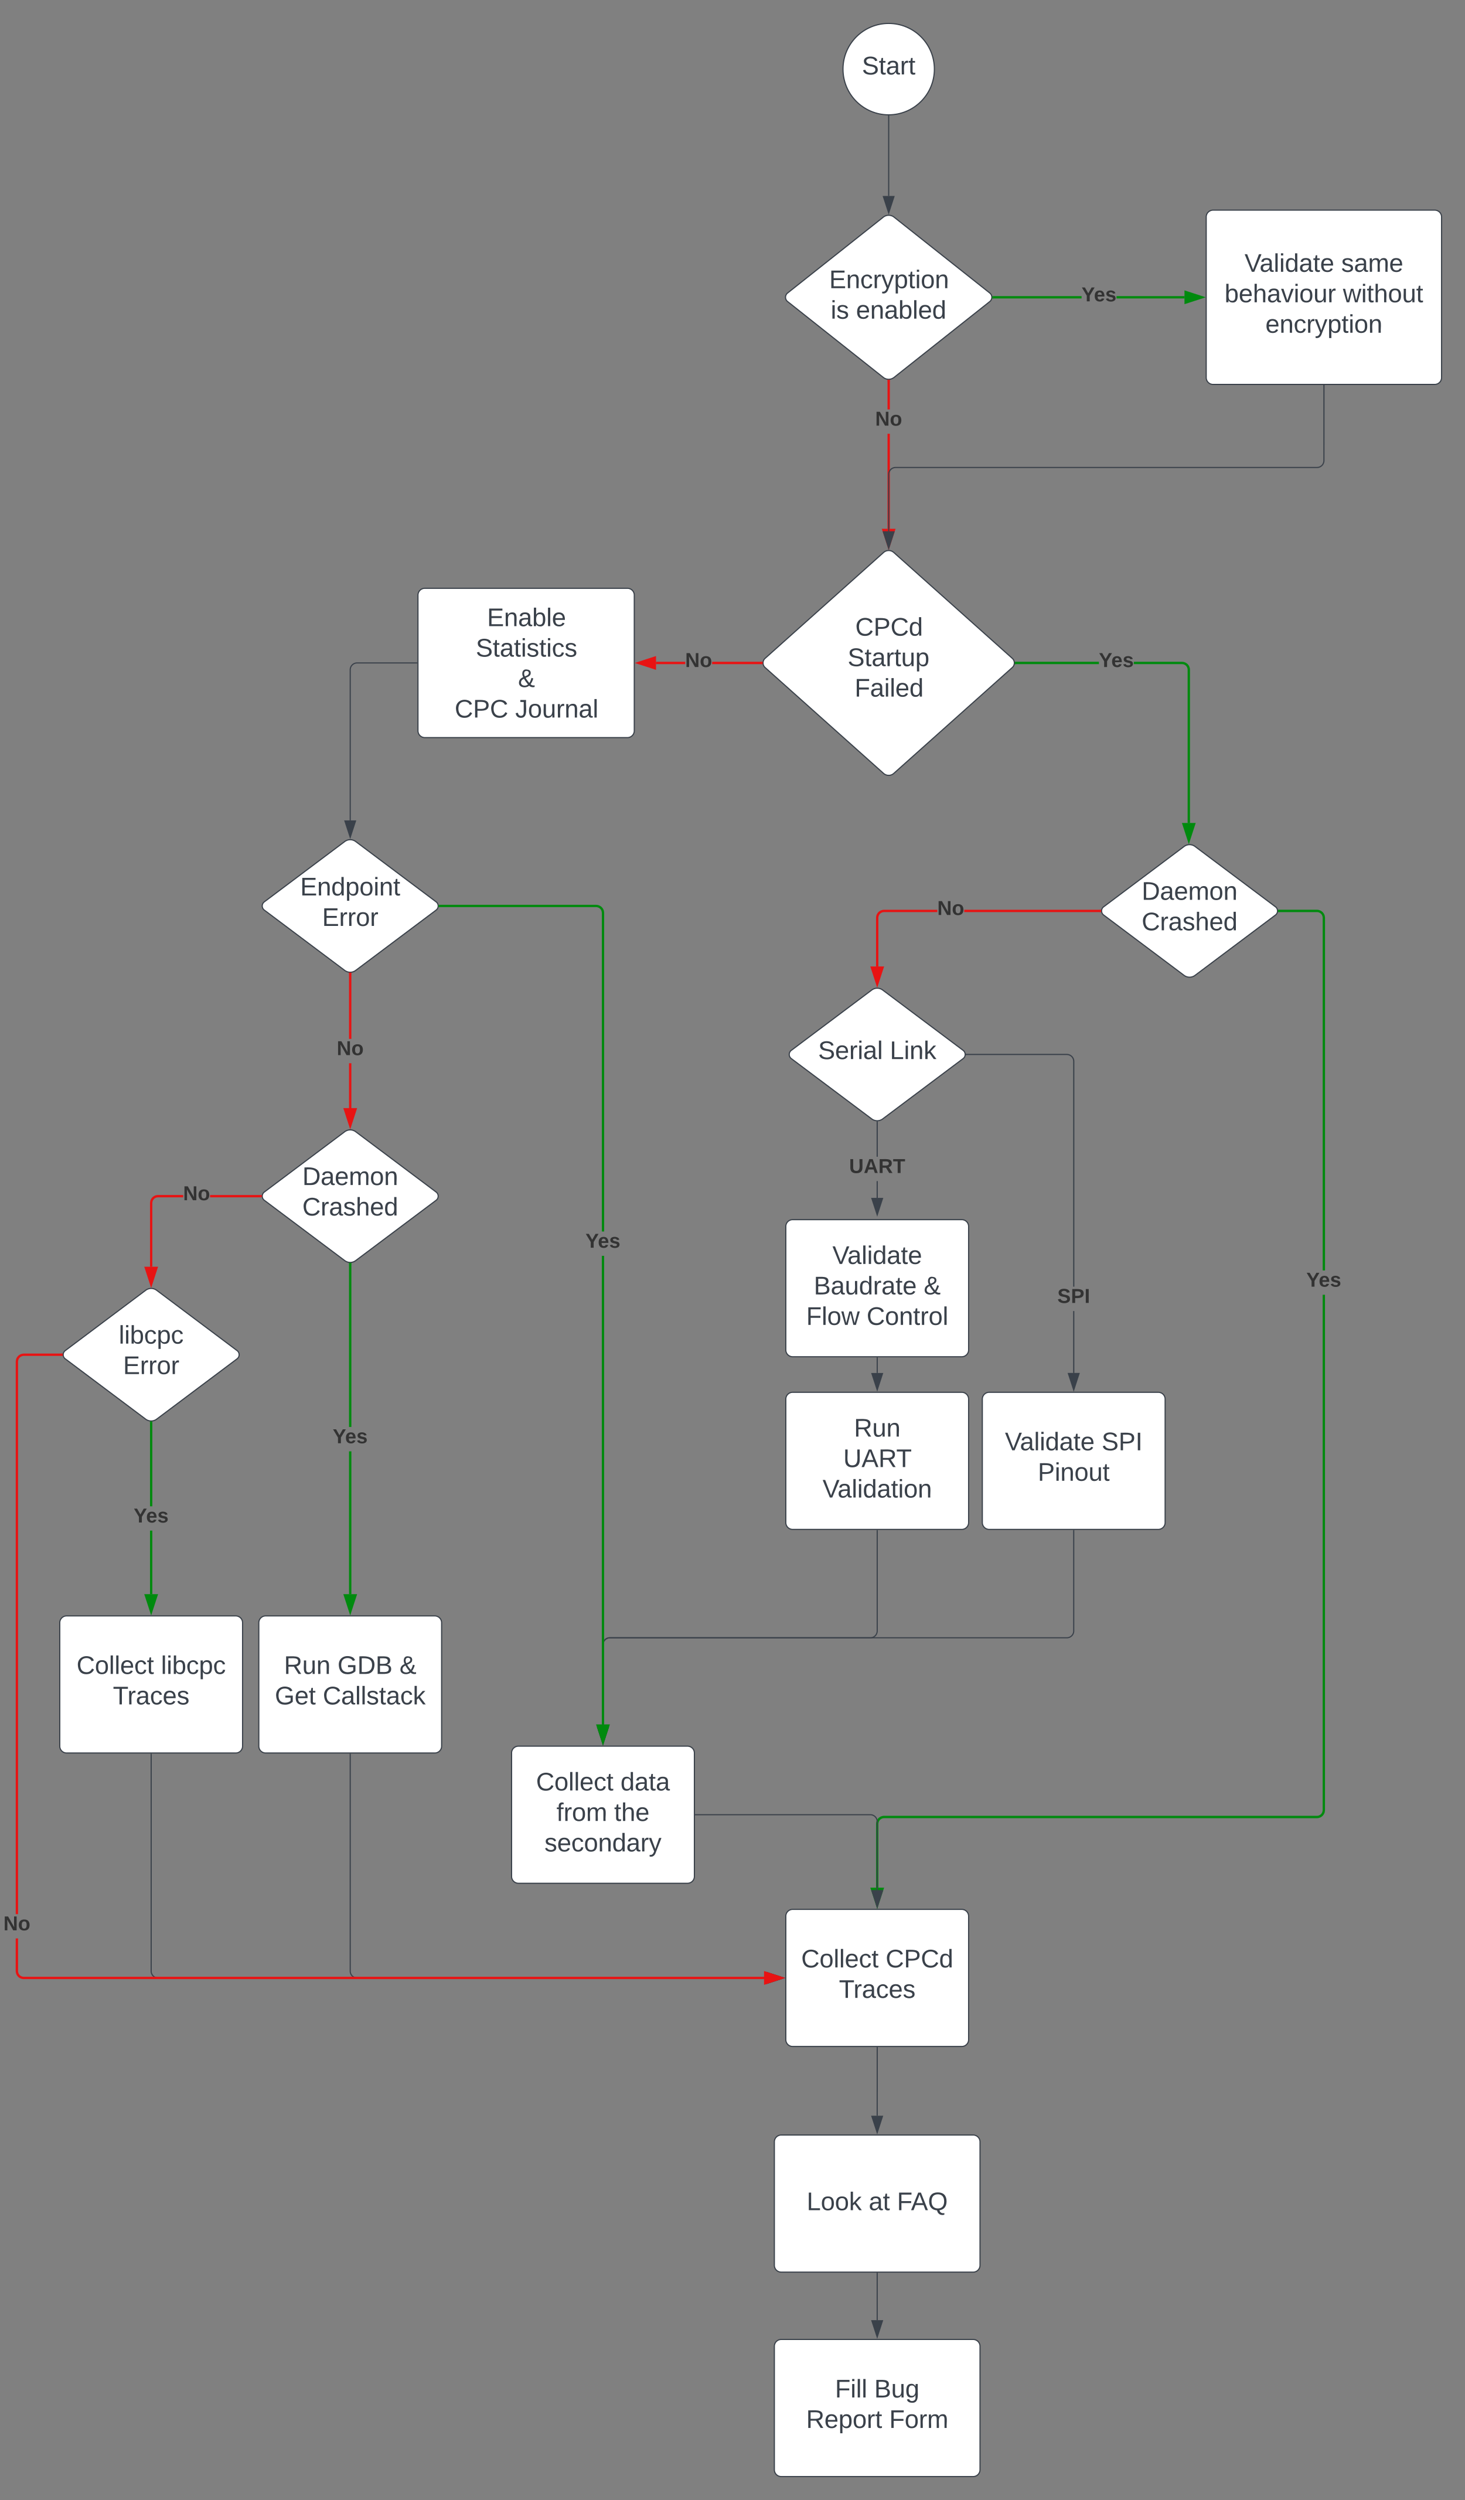 <svg xmlns="http://www.w3.org/2000/svg" xmlns:xlink="http://www.w3.org/1999/xlink" xmlns:lucid="lucid" width="1282.22" height="2187.97"><rect width="100%" height="100%" fill="#808080" stroke="none"/><g transform="translate(225.148 312.073)" lucid:page-tab-id="0_0"><path d="M592.66-251.57c0 22.1-17.9 40-40 40s-40-17.9-40-40 17.9-40 40-40 40 17.9 40 40z" stroke="#3a414a" fill="#fff"/><use xlink:href="#a" transform="matrix(1,0,0,1,517.658,-286.573) translate(11.574 39.653)"/><path d="M548.18 171.46a6.7 6.7 0 0 1 8.95 0l103.72 92.67a5.36 5.36 0 0 1 0 8L557.13 364.8a6.7 6.7 0 0 1-8.95 0l-103.7-92.67a5.36 5.36 0 0 1 0-8z" stroke="#3a414a" fill="#fff"/><use xlink:href="#b" transform="matrix(1,0,0,1,444.992,172.466) translate(78.437 71.778)"/><use xlink:href="#c" transform="matrix(1,0,0,1,444.992,172.466) translate(71.733 98.444)"/><use xlink:href="#d" transform="matrix(1,0,0,1,444.992,172.466) translate(77.851 125.111)"/><path d="M537.82 554.4a8 8 0 0 1 9.6 0l70.4 52.8a4.5 4.5 0 0 1 0 7.2l-70.4 52.8a8 8 0 0 1-9.6 0l-70.4-52.8a4.5 4.5 0 0 1 0-7.2z" stroke="#3a414a" fill="#fff"/><use xlink:href="#e" transform="matrix(1,0,0,1,467.617,555.786) translate(23.277 59.028)"/><use xlink:href="#f" transform="matrix(1,0,0,1,467.617,555.786) translate(86.054 59.028)"/><path d="M543.12 736.3h-1v-14.65h1zm0-36h-1v-30.5h1z" stroke="#3a414a" stroke-width=".05" fill="#3a414a"/><path d="M542.62 669.3l.5-.04v.54h-1v-.54z" fill="#3a414a"/><path d="M542.62 669.26l.52-.03v.6h-1.05v-.6zm-.48.5h.95v-.48l-.48.03-.48-.02z" stroke="#3a414a" stroke-width=".05" fill="#3a414a"/><path d="M542.62 751.05l-4.64-14.26h9.27z" fill="#3a414a"/><path d="M542.62 752.67l-5.33-16.38h10.64zm-3.95-15.38l3.95 12.14 3.94-12.15z" stroke="#3a414a" stroke-width=".05" fill="#3a414a"/><use xlink:href="#g" transform="matrix(1,0,0,1,518.024,700.313) translate(0 14.222)"/><path d="M462.62 912.45a6 6 0 0 1 6-6h148a6 6 0 0 1 6 6v108a6 6 0 0 1-6 6h-148a6 6 0 0 1-6-6z" stroke="#3a414a" fill="#fff"/><use xlink:href="#h" transform="matrix(1,0,0,1,474.617,918.445) translate(47.66 26.778)"/><use xlink:href="#i" transform="matrix(1,0,0,1,474.617,918.445) translate(38.278 53.444)"/><use xlink:href="#j" transform="matrix(1,0,0,1,474.617,918.445) translate(20.16 80.111)"/><path d="M715.12 889.56h-1v-54.2h1zm-5.5-279.2l1 .24.95.4.87.53.77.66.68.76.53.87.4.95.24 1 .08 1V814h-1V616.8l-.07-.87-.2-.84-.33-.8-.45-.75-.57-.65-.65-.56-.74-.45-.78-.34-.84-.2-.88-.07h-87.98v-1h88.02z" stroke="#3a414a" stroke-width=".05" fill="#3a414a"/><path d="M620.63 611.3h-.56l.05-.5-.05-.5h.56z" fill="#3a414a"/><path d="M620.66 611.3h-.62l.05-.5-.06-.54h.62zm-.56-1l.04.5-.04.46h.5v-.95z" stroke="#3a414a" stroke-width=".05" fill="#3a414a"/><path d="M714.62 904.33l-4.64-14.27h9.27z" fill="#3a414a"/><path d="M714.62 905.95l-5.33-16.4h10.64zm-3.95-15.4l3.95 12.16 3.94-12.14z" stroke="#3a414a" stroke-width=".05" fill="#3a414a"/><use xlink:href="#k" transform="matrix(1,0,0,1,700.296,814.014) translate(0 14.222)"/><path d="M634.62 912.45a6 6 0 0 1 6-6h148a6 6 0 0 1 6 6v108a6 6 0 0 1-6 6h-148a6 6 0 0 1-6-6z" stroke="#3a414a" fill="#fff"/><use xlink:href="#l" transform="matrix(1,0,0,1,646.617,918.445) translate(7.784 38.778)"/><use xlink:href="#m" transform="matrix(1,0,0,1,646.617,918.445) translate(92.414 38.778)"/><use xlink:href="#n" transform="matrix(1,0,0,1,646.617,918.445) translate(36.549 65.444)"/><path d="M811.2 428.76a8 8 0 0 1 9.6 0l70.4 52.8a4.5 4.5 0 0 1 0 7.2l-70.4 52.8a8 8 0 0 1-9.6 0l-70.4-52.8a4.5 4.5 0 0 1 0-7.2z" stroke="#3a414a" fill="#fff"/><use xlink:href="#o" transform="matrix(1,0,0,1,740.996,430.161) translate(33.091 45.278)"/><use xlink:href="#p" transform="matrix(1,0,0,1,740.996,430.161) translate(33.091 71.944)"/><path d="M595.2 486.16h-46.54l-.82.07-.77.18-.72.3-.67.42-.6.5-.5.6-.42.67-.3.72-.18.76-.06.82v42.58h-2v-42.66l.08-1.05.26-1.07.42-1.02.57-.94.7-.83.85-.7.94-.58 1-.42 1.08-.25 1.06-.1h46.6zm142.3 0H618.8v-2h118.7z" stroke="#e81313" stroke-width=".05" fill="#e81313"/><path d="M738.58 484.24l-.1.92.1.92-1.1.08v-2h1.12z" fill="#e81313"/><path d="M738.6 484.24l-.08.92.1.95-1.18.1v-2.06h1.2zm-1.1-.05v1.94l1.05-.08-.08-.9.08-.93.02-.04z" stroke="#e81313" stroke-width=".05" fill="#e81313"/><path d="M542.62 549.05l-4.64-14.27h9.27z" fill="#e81313"/><path d="M542.62 552.3l-6-18.52h12zm-3.26-16.52l3.26 10.03 3.26-10.02z" stroke="#e81313" stroke-width=".05" fill="#e81313"/><use xlink:href="#q" transform="matrix(1,0,0,1,595.191,474.495) translate(0 14.222)"/><path d="M810.45 267.22l1.07.25 1 .42.95.57.83.7.72.85.57.93.4 1.02.27 1.07.08 1.05v134.1h-2V274.17l-.06-.82-.2-.76-.3-.74-.4-.66-.5-.6-.6-.5-.68-.42-.72-.3-.77-.18-.82-.07h-42.05v-2h42.14zm-146.3 1.9v-2h72.48v2z" stroke="#008a0e" stroke-width=".05" fill="#008a0e"/><path d="M664.17 269.13h-1.12l.1-1-.1-.98 1.12-.02z" fill="#008a0e"/><path d="M664.2 269.16h-1.17l.1-1.03-.1-1 1.16-.02zm-1.1-2l.07.97-.1.98h1.07v-1.94z" stroke="#008a0e" stroke-width=".05" fill="#008a0e"/><path d="M815.35 423.47l-4.63-14.27H820z" fill="#008a0e"/><path d="M815.35 426.7l-6-18.5h12zm-3.26-16.5l3.25 10.03 3.26-10.03z" stroke="#008a0e" stroke-width=".05" fill="#008a0e"/><use xlink:href="#r" transform="matrix(1,0,0,1,736.633,257.466) translate(0 14.222)"/><path d="M462.62 1365a6 6 0 0 1 6-6h148a6 6 0 0 1 6 6v108a6 6 0 0 1-6 6h-148a6 6 0 0 1-6-6z" stroke="#3a414a" fill="#fff"/><use xlink:href="#s" transform="matrix(1,0,0,1,474.617,1371.012) translate(1.488 38.778)"/><use xlink:href="#t" transform="matrix(1,0,0,1,474.617,1371.012) translate(75.377 38.778)"/><use xlink:href="#u" transform="matrix(1,0,0,1,474.617,1371.012) translate(34.512 65.444)"/><path d="M222.6 1222.15a6 6 0 0 1 6-6h148a6 6 0 0 1 6 6v108a6 6 0 0 1-6 6h-148a6 6 0 0 1-6-6z" stroke="#3a414a" fill="#fff"/><use xlink:href="#s" transform="matrix(1,0,0,1,234.589,1228.155) translate(9.451 26.778)"/><use xlink:href="#v" transform="matrix(1,0,0,1,234.589,1228.155) translate(83.34 26.778)"/><use xlink:href="#w" transform="matrix(1,0,0,1,234.589,1228.155) translate(27.321 53.444)"/><use xlink:href="#x" transform="matrix(1,0,0,1,234.589,1228.155) translate(77.815 53.444)"/><use xlink:href="#y" transform="matrix(1,0,0,1,234.589,1228.155) translate(16.796 80.111)"/><path d="M542.62 1027.44v87.86a6 6 0 0 1-6 6H308.6a6 6 0 0 0-6 6v71.97" stroke="#3a414a" fill="none"/><path d="M543.12 1027.46h-1v-.52h1z" stroke="#3a414a" stroke-width=".05" fill="#3a414a"/><path d="M302.6 1214.04l-4.65-14.27h9.27z" stroke="#3a414a" fill="#3a414a"/><path d="M714.62 1027.44v87.86a6 6 0 0 1-6 6H308.6a6 6 0 0 0-6 6v71.97" stroke="#3a414a" fill="none"/><path d="M715.12 1027.46h-1v-.52h1z" stroke="#3a414a" stroke-width=".05" fill="#3a414a"/><path d="M302.6 1214.04l-4.65-14.27h9.27z" stroke="#3a414a" fill="#3a414a"/><path d="M462.62 761.35a6 6 0 0 1 6-6h148a6 6 0 0 1 6 6v108a6 6 0 0 1-6 6h-148a6 6 0 0 1-6-6z" stroke="#3a414a" fill="#fff"/><use xlink:href="#z" transform="matrix(1,0,0,1,474.617,767.352) translate(28.772 26.778)"/><use xlink:href="#A" transform="matrix(1,0,0,1,474.617,767.352) translate(12.475 53.444)"/><use xlink:href="#B" transform="matrix(1,0,0,1,474.617,767.352) translate(108.71 53.444)"/><use xlink:href="#C" transform="matrix(1,0,0,1,474.617,767.352) translate(5.84 80.111)"/><use xlink:href="#D" transform="matrix(1,0,0,1,474.617,767.352) translate(58.741 80.111)"/><path d="M542.62 876.35v13.2" stroke="#3a414a" fill="none"/><path d="M543.12 876.37h-1v-.52h1z" stroke="#3a414a" stroke-width=".05" fill="#3a414a"/><path d="M542.62 904.33l-4.64-14.27h9.27z" stroke="#3a414a" fill="#3a414a"/><path d="M76.57 424.43a8 8 0 0 1 9.6 0l70.4 52.8a4.5 4.5 0 0 1 0 7.2l-70.4 52.8a8 8 0 0 1-9.6 0l-70.4-52.8a4.5 4.5 0 0 1 0-7.2z" stroke="#3a414a" fill="#fff"/><use xlink:href="#E" transform="matrix(1,0,0,1,6.37,425.827) translate(31.209 45.788)"/><use xlink:href="#F" transform="matrix(1,0,0,1,6.37,425.827) translate(50.406 72.454)"/><path d="M934.5 1272.2l-.1 1.05-.24 1.07-.42 1-.58.95-.7.84-.85.72-.92.58-1.02.4-1.07.27-1.06.1-378.88-.02-.82.07-.77.18-.72.3-.67.4-.6.52-.5.6-.42.67-.3.7-.18.77-.06.82v55.8h-2v-55.88l.08-1.06.26-1.07.42-1.02.57-.94.7-.84.85-.7.94-.6 1-.4 1.08-.26 1.06-.1h378.88l.82-.05.76-.2.73-.3.66-.4.6-.5.5-.6.42-.68.3-.72.18-.76.07-.82v-451h2zm-5.9-787.96l1.06.26 1.02.42.93.58.85.7.7.85.6.93.4 1.02.26 1.07.1 1.05V799.8h-2V491.2l-.07-.82-.18-.76-.3-.73-.4-.68-.52-.6-.6-.5-.66-.4-.73-.3-.76-.2-.82-.06H894.5v-2h33.04z" stroke="#008a0e" stroke-width=".05" fill="#008a0e"/><path d="M894.52 486.16h-1.13l.1-1-.1-.92 1.12-.08z" fill="#008a0e"/><path d="M894.55 486.2h-1.2l.12-1.04-.1-.94 1.18-.1zm-1.1-1.94l.07.9-.1.98h1.08v-1.95z" stroke="#008a0e" stroke-width=".05" fill="#008a0e"/><path d="M542.62 1355.28l-4.64-14.27h9.27z" fill="#008a0e"/><path d="M542.62 1358.5l-6-18.5h12zm-3.26-16.5l3.26 10.04 3.26-10.03z" stroke="#008a0e" stroke-width=".05" fill="#008a0e"/><use xlink:href="#r" transform="matrix(1,0,0,1,918.189,799.795) translate(0 14.222)"/><path d="M303.6 1197.15h-2v-410.1h2zm-5.92-717.24l1.07.27 1.02.42.94.56.84.7.7.85.6.95.4 1 .27 1.08.1 1.06V765.7h-2V486.87l-.08-.82-.18-.77-.3-.72-.4-.67-.52-.6-.6-.52-.66-.4-.73-.3-.76-.2-.82-.05H159.87v-2h136.76z" stroke="#008a0e" stroke-width=".05" fill="#008a0e"/><path d="M159.9 481.83h-1.14l.1-1-.07-.93 1.1-.07z" fill="#008a0e"/><path d="M159.92 481.85h-1.18l.1-1.02-.08-.95 1.16-.08zm-1.1-1.92l.08.9-.1.97h1.07v-1.95z" stroke="#008a0e" stroke-width=".05" fill="#008a0e"/><path d="M302.6 1212.42l-4.65-14.27h9.27z" fill="#008a0e"/><path d="M302.6 1215.65l-6.02-18.5h12.02zm-3.27-16.5l3.26 10.03 3.25-10.03z" stroke="#008a0e" stroke-width=".05" fill="#008a0e"/><use xlink:href="#r" transform="matrix(1,0,0,1,287.28,765.716) translate(0 14.222)"/><path d="M383.6 1276.15H536.6a6 6 0 0 1 6 6v59.98" stroke="#3a414a" fill="none"/><path d="M383.6 1276.65h-.5v-1h.5z" stroke="#3a414a" stroke-width=".05" fill="#3a414a"/><path d="M542.62 1356.9l-4.64-14.27h9.27z" stroke="#3a414a" fill="#3a414a"/><path d="M76.57 678.4a8 8 0 0 1 9.6 0l70.4 52.8a4.5 4.5 0 0 1 0 7.2l-70.4 52.8a8 8 0 0 1-9.6 0l-70.4-52.8a4.5 4.5 0 0 1 0-7.2z" stroke="#3a414a" fill="#fff"/><use xlink:href="#o" transform="matrix(1,0,0,1,6.37,679.786) translate(33.091 45.278)"/><use xlink:href="#p" transform="matrix(1,0,0,1,6.37,679.786) translate(33.091 71.944)"/><path d="M82.37 657.78h-2v-39.3h2zm0-60.64h-2v-56.8h2z" stroke="#e81313" stroke-width=".05" fill="#e81313"/><path d="M81.37 539.33l1-.07v1.1h-2v-1.1z" fill="#e81313"/><path d="M81.37 539.3l1.02-.06v1.14h-2.06v-1.14zm-.98 1.03h1.94v-1.04l-.97.05-.98-.06z" stroke="#e81313" stroke-width=".05" fill="#e81313"/><path d="M81.37 673.05l-4.64-14.27h9.28z" fill="#e81313"/><path d="M81.37 676.28l-6-18.5h12zm-3.26-16.5l3.27 10.03 3.26-10.02z" stroke="#e81313" stroke-width=".05" fill="#e81313"/><use xlink:href="#q" transform="matrix(1,0,0,1,69.568,597.14) translate(0 14.222)"/><path d="M1.37 1108.15a6 6 0 0 1 6-6h148a6 6 0 0 1 6 6v108a6 6 0 0 1-6 6h-148a6 6 0 0 1-6-6z" stroke="#3a414a" fill="#fff"/><use xlink:href="#G" transform="matrix(1,0,0,1,13.37,1114.155) translate(10.037 38.778)"/><use xlink:href="#H" transform="matrix(1,0,0,1,13.37,1114.155) translate(56.889 38.778)"/><use xlink:href="#B" transform="matrix(1,0,0,1,13.37,1114.155) translate(111.148 38.778)"/><use xlink:href="#I" transform="matrix(1,0,0,1,13.37,1114.155) translate(2.043 65.444)"/><use xlink:href="#J" transform="matrix(1,0,0,1,13.37,1114.155) translate(44.019 65.444)"/><path d="M82.37 1083.15h-2v-125h2zm0-146.35h-2V794.3h2z" stroke="#008a0e" stroke-width=".05" fill="#008a0e"/><path d="M81.37 793.3l1-.08v1.1h-2v-1.1z" fill="#008a0e"/><path d="M81.37 793.26l1.02-.06v1.14h-2.06v-1.14zm-.98 1.03h1.94v-1.05l-.97.06-.98-.05z" stroke="#008a0e" stroke-width=".05" fill="#008a0e"/><path d="M81.37 1098.42l-4.64-14.27h9.28z" fill="#008a0e"/><path d="M81.37 1101.65l-6-18.5h12zm-3.26-16.5l3.27 10.03 3.26-10.03z" stroke="#008a0e" stroke-width=".05" fill="#008a0e"/><use xlink:href="#r" transform="matrix(1,0,0,1,66.062,936.804) translate(0 14.222)"/><path d="M81.37 1223.15V1413a6 6 0 0 0 6 6h358.36" stroke="#3a414a" fill="none"/><path d="M81.87 1223.17h-1v-.52h1z" stroke="#3a414a" stroke-width=".05" fill="#3a414a"/><path d="M460.5 1419l-14.27 4.65v-9.27z" stroke="#3a414a" fill="#3a414a"/><path d="M542.62 1480v37.73h-.02v21.86" stroke="#3a414a" fill="none"/><path d="M543.12 1480.03h-1v-.52h1z" stroke="#3a414a" stroke-width=".05" fill="#3a414a"/><path d="M542.6 1554.36l-4.65-14.27h9.27z" stroke="#3a414a" fill="#3a414a"/><path d="M452.6 1562.48a6 6 0 0 1 6-6h168a6 6 0 0 1 6 6v108a6 6 0 0 1-6 6h-168a6 6 0 0 1-6-6z" stroke="#3a414a" fill="#fff"/><use xlink:href="#K" transform="matrix(1,0,0,1,464.589,1568.477) translate(16.302 53.778)"/><use xlink:href="#L" transform="matrix(1,0,0,1,464.589,1568.477) translate(70.623 53.778)"/><use xlink:href="#M" transform="matrix(1,0,0,1,464.589,1568.477) translate(95.315 53.778)"/><path d="M547.96-122.04a7.57 7.57 0 0 1 9.4 0l83.78 66.42a4.76 4.76 0 0 1 0 7.46l-83.78 66.4a7.57 7.57 0 0 1-9.4.02l-83.78-66.42a4.76 4.76 0 0 1 0-7.46z" stroke="#3a414a" fill="#fff"/><use xlink:href="#N" transform="matrix(1,0,0,1,464.479,-120.764) translate(36.098 60.903)"/><use xlink:href="#O" transform="matrix(1,0,0,1,464.479,-120.764) translate(37.449 87.569)"/><use xlink:href="#P" transform="matrix(1,0,0,1,464.479,-120.764) translate(59.61 87.569)"/><path d="M553.66 150.75h-2V67.57h2zm0-104.5h-2V21.38h2z" stroke="#e81313" stroke-width=".05" fill="#e81313"/><path d="M552.66 20.4l1-.07v1.1h-2v-1.1z" fill="#e81313"/><path d="M552.66 20.37l1.02-.07v1.14h-2.05V20.3zm-.98 1.02h1.95v-1.05l-.97.07-.98-.07z" stroke="#e81313" stroke-width=".05" fill="#e81313"/><path d="M552.66 166.02l-4.64-14.27h9.27z" fill="#e81313"/><path d="M552.66 169.25l-6-18.5h12zm-3.26-16.5l3.26 10.03 3.26-10.03z" stroke="#e81313" stroke-width=".05" fill="#e81313"/><use xlink:href="#q" transform="matrix(1,0,0,1,540.856,46.236) translate(0 14.222)"/><path d="M552.66-210.57v70" stroke="#3a414a" fill="none"/><path d="M552.65-211.07l.5-.02v.54h-1v-.54z" stroke="#3a414a" stroke-width=".05" fill="#3a414a"/><path d="M552.66-125.8l-4.64-14.26h9.27z" stroke="#3a414a" fill="#3a414a"/><path d="M721.45-50.9h-77v-2h77zm90.12 0h-59.5v-2h59.5z" stroke="#008a0e" stroke-width=".05" fill="#008a0e"/><path d="M644.47-50.9h-1.13l.1-1-.1-.93 1.13-.06z" fill="#008a0e"/><path d="M644.5-50.87h-1.2l.12-1.02-.1-.96 1.17-.06zm-1.12-1.94l.1.9-.1.98h1.06v-1.94z" stroke="#008a0e" stroke-width=".05" fill="#008a0e"/><path d="M826.84-51.9l-14.27 4.64v-9.27z" fill="#008a0e"/><path d="M830.07-51.9l-18.5 6.02V-57.9zm-16.5 3.27l10.03-3.26-10.03-3.25z" stroke="#008a0e" stroke-width=".05" fill="#008a0e"/><use xlink:href="#r" transform="matrix(1,0,0,1,721.447,-62.557) translate(0 14.222)"/><path d="M830.57-122.16a6 6 0 0 1 6-6h194a6 6 0 0 1 6 6V18.38a6 6 0 0 1-6 6h-194a6 6 0 0 1-6-6z" stroke="#3a414a" fill="#fff"/><use xlink:href="#l" transform="matrix(1,0,0,1,842.571,-116.161) translate(21.556 41.965)"/><use xlink:href="#Q" transform="matrix(1,0,0,1,842.571,-116.161) translate(106.185 41.965)"/><use xlink:href="#R" transform="matrix(1,0,0,1,842.571,-116.161) translate(4.086 68.632)"/><use xlink:href="#S" transform="matrix(1,0,0,1,842.571,-116.161) translate(107.667 68.632)"/><use xlink:href="#T" transform="matrix(1,0,0,1,842.571,-116.161) translate(39.827 95.299)"/><path d="M934.07 91.1l-.08.98-.25 1-.4.94-.52.87-.66.76-.78.67-.88.53-.94.4-1 .23-1 .07H558.7l-.88.07-.84.2-.8.33-.73.45-.66.56-.56.65-.44.74-.33.8-.2.84-.07.9v49.77h-1v-49.82l.08-1 .24-1 .38-.94.54-.85.66-.78.78-.66.87-.53.95-.4 1-.22 1-.08h368.9l.88-.07.84-.2.8-.33.73-.45.66-.56.56-.66.45-.74.33-.8.2-.83.07-.88V25.38h1z" stroke="#3a414a" stroke-width=".05" fill="#3a414a"/><path d="M934.07 25.4h-1v-.52h1z" fill="#3a414a"/><path d="M934.1 25.42h-1.05v-.57h1.05zm-1-.52v.47h.95v-.47z" stroke="#3a414a" stroke-width=".05" fill="#3a414a"/><path d="M552.66 167.64l-4.64-14.27h9.27z" fill="#3a414a"/><path d="M552.66 169.25l-5.32-16.38h10.64zm-3.95-15.38l3.96 12.15 3.95-12.15z" stroke="#3a414a" stroke-width=".05" fill="#3a414a"/><path d="M-97.64 817.17a8 8 0 0 1 9.6 0l70.4 52.8a4.5 4.5 0 0 1 0 7.2l-70.4 52.8a8 8 0 0 1-9.6 0l-70.4-52.8a4.5 4.5 0 0 1 0-7.2z" stroke="#3a414a" fill="#fff"/><use xlink:href="#U" transform="matrix(1,0,0,1,-167.843,818.575) translate(46.672 45.278)"/><use xlink:href="#F" transform="matrix(1,0,0,1,-167.843,818.575) translate(50.406 71.944)"/><path d="M-64.87 735.8H-86.8l-.83.05-.76.18-.7.3-.68.4-.6.52-.5.6-.42.67-.3.72-.18.76-.06.83v55.74h-2v-55.82l.08-1.06.26-1.08.42-1 .57-.95.7-.84.84-.7.94-.58 1-.42 1.08-.26 1.06-.08h22zm67.74 0h-44.14v-2H2.87z" stroke="#e81313" stroke-width=".05" fill="#e81313"/><path d="M3.95 733.86l-.08.93.08.9-1.1.1v-2h1.13z" fill="#e81313"/><path d="M3.98 733.87l-.1.92.1.93-1.16.08v-2.04h1.2zm-1.1-.06v1.96l1.05-.08-.1-.9.1-.92v-.05z" stroke="#e81313" stroke-width=".05" fill="#e81313"/><path d="M-92.84 811.84l-4.64-14.27h9.27z" fill="#e81313"/><path d="M-92.84 815.07l-6.02-18.5h12.03zm-3.26-16.5l3.26 10.03 3.26-10.03z" stroke="#e81313" stroke-width=".05" fill="#e81313"/><use xlink:href="#q" transform="matrix(1,0,0,1,-64.874,724.119) translate(0 14.222)"/><path d="M-91.84 1083.15h-2v-55.62h2zm0-76.95h-2v-73.12h2z" stroke="#008a0e" stroke-width=".05" fill="#008a0e"/><path d="M-92.84 932.08l1-.07v1.1h-2V932z" fill="#008a0e"/><path d="M-92.84 932.05l1.02-.06v1.13h-2.05V932zm-.98 1.03h1.95v-1.04l-.97.06-.98-.06z" stroke="#008a0e" stroke-width=".05" fill="#008a0e"/><path d="M-92.84 1098.42l-4.64-14.27h9.27z" fill="#008a0e"/><path d="M-92.84 1101.65l-6.02-18.5h12.03zm-3.26-16.5l3.26 10.03 3.26-10.03z" stroke="#008a0e" stroke-width=".05" fill="#008a0e"/><g><use xlink:href="#r" transform="matrix(1,0,0,1,-108.152,1006.199) translate(0 14.222)"/></g><path d="M-172.84 1108.15a6 6 0 0 1 6-6h148a6 6 0 0 1 6 6v108a6 6 0 0 1-6 6h-148a6 6 0 0 1-6-6z" stroke="#3a414a" fill="#fff"/><g><use xlink:href="#s" transform="matrix(1,0,0,1,-160.843,1114.155) translate(2.722 38.778)"/><use xlink:href="#V" transform="matrix(1,0,0,1,-160.843,1114.155) translate(76.611 38.778)"/><use xlink:href="#u" transform="matrix(1,0,0,1,-160.843,1114.155) translate(34.512 65.444)"/></g><path d="M-92.84 1223.15V1413a6 6 0 0 0 6 6h532.57" stroke="#3a414a" fill="none"/><path d="M-92.34 1223.17h-1v-.52h1z" stroke="#3a414a" stroke-width=".05" fill="#3a414a"/><path d="M460.5 1419l-14.27 4.65v-9.27z" stroke="#3a414a" fill="#3a414a"/><path d="M-209.34 1412.97l.06.82.18.76.3.72.4.67.52.6.6.5.67.4.7.3.77.2.82.06H443.6v2h-648l-1.06-.07-1.07-.26-1.02-.42-.94-.57-.84-.72-.7-.83-.6-.94-.4-1.02-.26-1.07-.1-1.05.02-28.6h2zm38-538.4h-32.97l-.83.07-.76.18-.7.3-.68.4-.6.52-.5.6-.42.67-.3.73-.18.76-.06.82v483.5h-2V879.54l.08-1.06.25-1.07.4-1 .6-.94.7-.84.84-.7.94-.58 1-.43 1.08-.24 1.06-.08h33.03z" stroke="#e81313" stroke-width=".05" fill="#e81313"/><path d="M-170.26 872.65l-.1.93.1.92-1.1.08v-2h1.12z" fill="#e81313"/><path d="M-170.24 872.66l-.08.92.1.94-1.18.08v-2.05h1.2zm-1.1-.06v1.95l1.05-.07-.07-.9.1-.93v-.05z" stroke="#e81313" stroke-width=".05" fill="#e81313"/><path d="M458.88 1419l-14.26 4.65v-9.27z" fill="#e81313"/><path d="M462.12 1419l-18.5 6.02V1413zm-16.5 3.27l10.02-3.26-10.02-3.25z" stroke="#e81313" stroke-width=".05" fill="#e81313"/><g><use xlink:href="#q" transform="matrix(1,0,0,1,-222.148,1363.12) translate(0 14.222)"/></g><path d="M452.6 1741.4a6 6 0 0 1 6-6h168a6 6 0 0 1 6 6v108a6 6 0 0 1-6 6h-168a6 6 0 0 1-6-6z" stroke="#3a414a" fill="#fff"/><g><use xlink:href="#W" transform="matrix(1,0,0,1,464.589,1747.4) translate(41.086 38.778)"/><use xlink:href="#X" transform="matrix(1,0,0,1,464.589,1747.4) translate(75.407 38.778)"/><use xlink:href="#Y" transform="matrix(1,0,0,1,464.589,1747.4) translate(15.809 65.444)"/><use xlink:href="#Z" transform="matrix(1,0,0,1,464.589,1747.4) translate(88.525 65.444)"/></g><path d="M542.6 1677.48v41.04" stroke="#3a414a" fill="none"/><path d="M543.1 1677.5h-1v-.52h1z" stroke="#3a414a" stroke-width=".05" fill="#3a414a"/><path d="M542.6 1733.28l-4.65-14.26h9.27z" stroke="#3a414a" fill="#3a414a"/><path d="M140.67 208.8a6 6 0 0 1 6-6H324a6 6 0 0 1 6 6v118.67a6 6 0 0 1-6 6H146.67a6 6 0 0 1-6-6z" stroke="#3a414a" fill="#fff"/><g><use xlink:href="#aa" transform="matrix(1,0,0,1,152.667,214.799) translate(48.463 21.122)"/><use xlink:href="#ab" transform="matrix(1,0,0,1,152.667,214.799) translate(38.617 47.788)"/><use xlink:href="#ac" transform="matrix(1,0,0,1,152.667,214.799) translate(75.593 74.455)"/><use xlink:href="#ad" transform="matrix(1,0,0,1,152.667,214.799) translate(20.16 101.122)"/><use xlink:href="#ae" transform="matrix(1,0,0,1,152.667,214.799) translate(73.123 101.122)"/></g><path d="M374.54 269.13H349v-2h25.54zm66.63 0h-43.03v-2h43.04z" stroke="#e81313" stroke-width=".05" fill="#e81313"/><path d="M442.26 267.15l-.08.98.08 1h-1.1v-2h1.1z" fill="#e81313"/><path d="M442.28 267.15l-.08.98.1 1-1.18.03v-2.05h1.18zm-1.1 0v1.96h1.05l-.08-.97.08-.97z" stroke="#e81313" stroke-width=".05" fill="#e81313"/><path d="M348 272.77l-14.26-4.64L348 263.5z" fill="#e81313"/><path d="M349 274.14l-18.5-6 18.5-6.02zm-12.03-6l10.03 3.25v-6.53z" stroke="#e81313" stroke-width=".05" fill="#e81313"/><g><use xlink:href="#q" transform="matrix(1,0,0,1,374.535,257.466) translate(0 14.222)"/></g><path d="M139.67 268.13h-52.3a6 6 0 0 0-6 6v131.8" stroke="#3a414a" fill="none"/><path d="M140.17 268.63h-.52v-1h.52z" stroke="#3a414a" stroke-width=".05" fill="#3a414a"/><path d="M81.37 420.7l-4.64-14.26h9.28z" stroke="#3a414a" fill="#3a414a"/><defs><path fill="#3a414a" d="M185-189c-5-48-123-54-124 2 14 75 158 14 163 119 3 78-121 87-175 55-17-10-28-26-33-46l33-7c5 56 141 63 141-1 0-78-155-14-162-118-5-82 145-84 179-34 5 7 8 16 11 25" id="af"/><path fill="#3a414a" d="M59-47c-2 24 18 29 38 22v24C64 9 27 4 27-40v-127H5v-23h24l9-43h21v43h35v23H59v120" id="ag"/><path fill="#3a414a" d="M141-36C126-15 110 5 73 4 37 3 15-17 15-53c-1-64 63-63 125-63 3-35-9-54-41-54-24 1-41 7-42 31l-33-3c5-37 33-52 76-52 45 0 72 20 72 64v82c-1 20 7 32 28 27v20c-31 9-61-2-59-35zM48-53c0 20 12 33 32 33 41-3 63-29 60-74-43 2-92-5-92 41" id="ah"/><path fill="#3a414a" d="M114-163C36-179 61-72 57 0H25l-1-190h30c1 12-1 29 2 39 6-27 23-49 58-41v29" id="ai"/><g id="a"><use transform="matrix(0.062,0,0,0.062,0,0)" xlink:href="#af"/><use transform="matrix(0.062,0,0,0.062,14.815,0)" xlink:href="#ag"/><use transform="matrix(0.062,0,0,0.062,20.988,0)" xlink:href="#ah"/><use transform="matrix(0.062,0,0,0.062,33.333,0)" xlink:href="#ai"/><use transform="matrix(0.062,0,0,0.062,40.679,0)" xlink:href="#ag"/></g><path fill="#3a414a" d="M212-179c-10-28-35-45-73-45-59 0-87 40-87 99 0 60 29 101 89 101 43 0 62-24 78-52l27 14C228-24 195 4 139 4 59 4 22-46 18-125c-6-104 99-153 187-111 19 9 31 26 39 46" id="aj"/><path fill="#3a414a" d="M30-248c87 1 191-15 191 75 0 78-77 80-158 76V0H30v-248zm33 125c57 0 124 11 124-50 0-59-68-47-124-48v98" id="ak"/><path fill="#3a414a" d="M85-194c31 0 48 13 60 33l-1-100h32l1 261h-30c-2-10 0-23-3-31C134-8 116 4 85 4 32 4 16-35 15-94c0-66 23-100 70-100zm9 24c-40 0-46 34-46 75 0 40 6 74 45 74 42 0 51-32 51-76 0-42-9-74-50-73" id="al"/><g id="b"><use transform="matrix(0.062,0,0,0.062,0,0)" xlink:href="#aj"/><use transform="matrix(0.062,0,0,0.062,15.988,0)" xlink:href="#ak"/><use transform="matrix(0.062,0,0,0.062,30.802,0)" xlink:href="#aj"/><use transform="matrix(0.062,0,0,0.062,46.79,0)" xlink:href="#al"/></g><path fill="#3a414a" d="M84 4C-5 8 30-112 23-190h32v120c0 31 7 50 39 49 72-2 45-101 50-169h31l1 190h-30c-1-10 1-25-2-33-11 22-28 36-60 37" id="am"/><path fill="#3a414a" d="M115-194c55 1 70 41 70 98S169 2 115 4C84 4 66-9 55-30l1 105H24l-1-265h31l2 30c10-21 28-34 59-34zm-8 174c40 0 45-34 45-75s-6-73-45-74c-42 0-51 32-51 76 0 43 10 73 51 73" id="an"/><g id="c"><use transform="matrix(0.062,0,0,0.062,0,0)" xlink:href="#af"/><use transform="matrix(0.062,0,0,0.062,14.815,0)" xlink:href="#ag"/><use transform="matrix(0.062,0,0,0.062,20.988,0)" xlink:href="#ah"/><use transform="matrix(0.062,0,0,0.062,33.333,0)" xlink:href="#ai"/><use transform="matrix(0.062,0,0,0.062,40.679,0)" xlink:href="#ag"/><use transform="matrix(0.062,0,0,0.062,46.852,0)" xlink:href="#am"/><use transform="matrix(0.062,0,0,0.062,59.198,0)" xlink:href="#an"/></g><path fill="#3a414a" d="M63-220v92h138v28H63V0H30v-248h175v28H63" id="ao"/><path fill="#3a414a" d="M24-231v-30h32v30H24zM24 0v-190h32V0H24" id="ap"/><path fill="#3a414a" d="M24 0v-261h32V0H24" id="aq"/><path fill="#3a414a" d="M100-194c63 0 86 42 84 106H49c0 40 14 67 53 68 26 1 43-12 49-29l28 8c-11 28-37 45-77 45C44 4 14-33 15-96c1-61 26-98 85-98zm52 81c6-60-76-77-97-28-3 7-6 17-6 28h103" id="ar"/><g id="d"><use transform="matrix(0.062,0,0,0.062,0,0)" xlink:href="#ao"/><use transform="matrix(0.062,0,0,0.062,13.519,0)" xlink:href="#ah"/><use transform="matrix(0.062,0,0,0.062,25.864,0)" xlink:href="#ap"/><use transform="matrix(0.062,0,0,0.062,30.741,0)" xlink:href="#aq"/><use transform="matrix(0.062,0,0,0.062,35.617,0)" xlink:href="#ar"/><use transform="matrix(0.062,0,0,0.062,47.963,0)" xlink:href="#al"/></g><g id="e"><use transform="matrix(0.062,0,0,0.062,0,0)" xlink:href="#af"/><use transform="matrix(0.062,0,0,0.062,14.815,0)" xlink:href="#ar"/><use transform="matrix(0.062,0,0,0.062,27.16,0)" xlink:href="#ai"/><use transform="matrix(0.062,0,0,0.062,34.506,0)" xlink:href="#ap"/><use transform="matrix(0.062,0,0,0.062,39.383,0)" xlink:href="#ah"/><use transform="matrix(0.062,0,0,0.062,51.728,0)" xlink:href="#aq"/></g><path fill="#3a414a" d="M30 0v-248h33v221h125V0H30" id="as"/><path fill="#3a414a" d="M117-194c89-4 53 116 60 194h-32v-121c0-31-8-49-39-48C34-167 62-67 57 0H25l-1-190h30c1 10-1 24 2 32 11-22 29-35 61-36" id="at"/><path fill="#3a414a" d="M143 0L79-87 56-68V0H24v-261h32v163l83-92h37l-77 82L181 0h-38" id="au"/><g id="f"><use transform="matrix(0.062,0,0,0.062,0,0)" xlink:href="#as"/><use transform="matrix(0.062,0,0,0.062,12.346,0)" xlink:href="#ap"/><use transform="matrix(0.062,0,0,0.062,17.222,0)" xlink:href="#at"/><use transform="matrix(0.062,0,0,0.062,29.568,0)" xlink:href="#au"/></g><path fill="#333" d="M238-95c0 69-44 99-111 99C63 4 22-25 22-93v-155h51v151c-1 38 19 59 55 60 90 1 49-130 58-211h52v153" id="av"/><path fill="#333" d="M199 0l-22-63H83L61 0H9l90-248h61L250 0h-51zm-33-102l-36-108c-10 38-24 72-36 108h72" id="aw"/><path fill="#333" d="M240-174c0 40-23 61-54 70L253 0h-59l-57-94H76V0H24v-248c93 4 217-23 216 74zM76-134c48-2 112 12 112-38 0-48-66-32-112-35v73" id="ax"/><path fill="#333" d="M136-208V0H84v-208H4v-40h212v40h-80" id="ay"/><g id="g"><use transform="matrix(0.049,0,0,0.049,0,0)" xlink:href="#av"/><use transform="matrix(0.049,0,0,0.049,12.79,0)" xlink:href="#aw"/><use transform="matrix(0.049,0,0,0.049,25.58,0)" xlink:href="#ax"/><use transform="matrix(0.049,0,0,0.049,38.37,0)" xlink:href="#ay"/></g><path fill="#3a414a" d="M233-177c-1 41-23 64-60 70L243 0h-38l-65-103H63V0H30v-248c88 3 205-21 203 71zM63-129c60-2 137 13 137-47 0-61-80-42-137-45v92" id="az"/><g id="h"><use transform="matrix(0.062,0,0,0.062,0,0)" xlink:href="#az"/><use transform="matrix(0.062,0,0,0.062,15.988,0)" xlink:href="#am"/><use transform="matrix(0.062,0,0,0.062,28.333,0)" xlink:href="#at"/></g><path fill="#3a414a" d="M232-93c-1 65-40 97-104 97C67 4 28-28 28-90v-158h33c8 89-33 224 67 224 102 0 64-133 71-224h33v155" id="aA"/><path fill="#3a414a" d="M205 0l-28-72H64L36 0H1l101-248h38L239 0h-34zm-38-99l-47-123c-12 45-31 82-46 123h93" id="aB"/><path fill="#3a414a" d="M127-220V0H93v-220H8v-28h204v28h-85" id="aC"/><g id="i"><use transform="matrix(0.062,0,0,0.062,0,0)" xlink:href="#aA"/><use transform="matrix(0.062,0,0,0.062,15.988,0)" xlink:href="#aB"/><use transform="matrix(0.062,0,0,0.062,30.802,0)" xlink:href="#az"/><use transform="matrix(0.062,0,0,0.062,46.358,0)" xlink:href="#aC"/></g><path fill="#3a414a" d="M137 0h-34L2-248h35l83 218 83-218h36" id="aD"/><path fill="#3a414a" d="M100-194c62-1 85 37 85 99 1 63-27 99-86 99S16-35 15-95c0-66 28-99 85-99zM99-20c44 1 53-31 53-75 0-43-8-75-51-75s-53 32-53 75 10 74 51 75" id="aE"/><g id="j"><use transform="matrix(0.062,0,0,0.062,0,0)" xlink:href="#aD"/><use transform="matrix(0.062,0,0,0.062,13.148,0)" xlink:href="#ah"/><use transform="matrix(0.062,0,0,0.062,25.494,0)" xlink:href="#aq"/><use transform="matrix(0.062,0,0,0.062,30.37,0)" xlink:href="#ap"/><use transform="matrix(0.062,0,0,0.062,35.247,0)" xlink:href="#al"/><use transform="matrix(0.062,0,0,0.062,47.593,0)" xlink:href="#ah"/><use transform="matrix(0.062,0,0,0.062,59.938,0)" xlink:href="#ag"/><use transform="matrix(0.062,0,0,0.062,66.111,0)" xlink:href="#ap"/><use transform="matrix(0.062,0,0,0.062,70.988,0)" xlink:href="#aE"/><use transform="matrix(0.062,0,0,0.062,83.333,0)" xlink:href="#at"/></g><path fill="#333" d="M169-182c-1-43-94-46-97-3 18 66 151 10 154 114 3 95-165 93-204 36-6-8-10-19-12-30l50-8c3 46 112 56 116 5-17-69-150-10-154-114-4-87 153-88 188-35 5 8 8 18 10 28" id="aF"/><path fill="#333" d="M24-248c93 1 206-16 204 79-1 75-69 88-152 82V0H24v-248zm52 121c47 0 100 7 100-41 0-47-54-39-100-39v80" id="aG"/><path fill="#333" d="M24 0v-248h52V0H24" id="aH"/><g id="k"><use transform="matrix(0.049,0,0,0.049,0,0)" xlink:href="#aF"/><use transform="matrix(0.049,0,0,0.049,11.852,0)" xlink:href="#aG"/><use transform="matrix(0.049,0,0,0.049,23.704,0)" xlink:href="#aH"/></g><g id="l"><use transform="matrix(0.062,0,0,0.062,0,0)" xlink:href="#aD"/><use transform="matrix(0.062,0,0,0.062,13.148,0)" xlink:href="#ah"/><use transform="matrix(0.062,0,0,0.062,25.494,0)" xlink:href="#aq"/><use transform="matrix(0.062,0,0,0.062,30.37,0)" xlink:href="#ap"/><use transform="matrix(0.062,0,0,0.062,35.247,0)" xlink:href="#al"/><use transform="matrix(0.062,0,0,0.062,47.593,0)" xlink:href="#ah"/><use transform="matrix(0.062,0,0,0.062,59.938,0)" xlink:href="#ag"/><use transform="matrix(0.062,0,0,0.062,66.111,0)" xlink:href="#ar"/></g><path fill="#3a414a" d="M33 0v-248h34V0H33" id="aI"/><g id="m"><use transform="matrix(0.062,0,0,0.062,0,0)" xlink:href="#af"/><use transform="matrix(0.062,0,0,0.062,14.815,0)" xlink:href="#ak"/><use transform="matrix(0.062,0,0,0.062,29.63,0)" xlink:href="#aI"/></g><g id="n"><use transform="matrix(0.062,0,0,0.062,0,0)" xlink:href="#ak"/><use transform="matrix(0.062,0,0,0.062,14.815,0)" xlink:href="#ap"/><use transform="matrix(0.062,0,0,0.062,19.691,0)" xlink:href="#at"/><use transform="matrix(0.062,0,0,0.062,32.037,0)" xlink:href="#aE"/><use transform="matrix(0.062,0,0,0.062,44.383,0)" xlink:href="#am"/><use transform="matrix(0.062,0,0,0.062,56.728,0)" xlink:href="#ag"/></g><path fill="#3a414a" d="M30-248c118-7 216 8 213 122C240-48 200 0 122 0H30v-248zM63-27c89 8 146-16 146-99s-60-101-146-95v194" id="aJ"/><path fill="#3a414a" d="M210-169c-67 3-38 105-44 169h-31v-121c0-29-5-50-35-48C34-165 62-65 56 0H25l-1-190h30c1 10-1 24 2 32 10-44 99-50 107 0 11-21 27-35 58-36 85-2 47 119 55 194h-31v-121c0-29-5-49-35-48" id="aK"/><g id="o"><use transform="matrix(0.062,0,0,0.062,0,0)" xlink:href="#aJ"/><use transform="matrix(0.062,0,0,0.062,15.988,0)" xlink:href="#ah"/><use transform="matrix(0.062,0,0,0.062,28.333,0)" xlink:href="#ar"/><use transform="matrix(0.062,0,0,0.062,40.679,0)" xlink:href="#aK"/><use transform="matrix(0.062,0,0,0.062,59.136,0)" xlink:href="#aE"/><use transform="matrix(0.062,0,0,0.062,71.481,0)" xlink:href="#at"/></g><path fill="#3a414a" d="M135-143c-3-34-86-38-87 0 15 53 115 12 119 90S17 21 10-45l28-5c4 36 97 45 98 0-10-56-113-15-118-90-4-57 82-63 122-42 12 7 21 19 24 35" id="aL"/><path fill="#3a414a" d="M106-169C34-169 62-67 57 0H25v-261h32l-1 103c12-21 28-36 61-36 89 0 53 116 60 194h-32v-121c2-32-8-49-39-48" id="aM"/><g id="p"><use transform="matrix(0.062,0,0,0.062,0,0)" xlink:href="#aj"/><use transform="matrix(0.062,0,0,0.062,15.988,0)" xlink:href="#ai"/><use transform="matrix(0.062,0,0,0.062,23.333,0)" xlink:href="#ah"/><use transform="matrix(0.062,0,0,0.062,35.679,0)" xlink:href="#aL"/><use transform="matrix(0.062,0,0,0.062,46.79,0)" xlink:href="#aM"/><use transform="matrix(0.062,0,0,0.062,59.136,0)" xlink:href="#ar"/><use transform="matrix(0.062,0,0,0.062,71.481,0)" xlink:href="#al"/></g><path fill="#333" d="M175 0L67-191c6 58 2 128 3 191H24v-248h59L193-55c-6-58-2-129-3-193h46V0h-61" id="aN"/><path fill="#333" d="M110-194c64 0 96 36 96 99 0 64-35 99-97 99-61 0-95-36-95-99 0-62 34-99 96-99zm-1 164c35 0 45-28 45-65 0-40-10-65-43-65-34 0-45 26-45 65 0 36 10 65 43 65" id="aO"/><g id="q"><use transform="matrix(0.049,0,0,0.049,0,0)" xlink:href="#aN"/><use transform="matrix(0.049,0,0,0.049,12.79,0)" xlink:href="#aO"/></g><path fill="#333" d="M146-102V0H94v-102L6-248h54l60 105 60-105h54" id="aP"/><path fill="#333" d="M185-48c-13 30-37 53-82 52C43 2 14-33 14-96s30-98 90-98c62 0 83 45 84 108H66c0 31 8 55 39 56 18 0 30-7 34-22zm-45-69c5-46-57-63-70-21-2 6-4 13-4 21h74" id="aQ"/><path fill="#333" d="M137-138c1-29-70-34-71-4 15 46 118 7 119 86 1 83-164 76-172 9l43-7c4 19 20 25 44 25 33 8 57-30 24-41C81-84 22-81 20-136c-2-80 154-74 161-7" id="aR"/><g id="r"><use transform="matrix(0.049,0,0,0.049,0,0)" xlink:href="#aP"/><use transform="matrix(0.049,0,0,0.049,10.864,0)" xlink:href="#aQ"/><use transform="matrix(0.049,0,0,0.049,20.741,0)" xlink:href="#aR"/></g><path fill="#3a414a" d="M96-169c-40 0-48 33-48 73s9 75 48 75c24 0 41-14 43-38l32 2c-6 37-31 61-74 61-59 0-76-41-82-99-10-93 101-131 147-64 4 7 5 14 7 22l-32 3c-4-21-16-35-41-35" id="aS"/><g id="s"><use transform="matrix(0.062,0,0,0.062,0,0)" xlink:href="#aj"/><use transform="matrix(0.062,0,0,0.062,15.988,0)" xlink:href="#aE"/><use transform="matrix(0.062,0,0,0.062,28.333,0)" xlink:href="#aq"/><use transform="matrix(0.062,0,0,0.062,33.21,0)" xlink:href="#aq"/><use transform="matrix(0.062,0,0,0.062,38.086,0)" xlink:href="#ar"/><use transform="matrix(0.062,0,0,0.062,50.432,0)" xlink:href="#aS"/><use transform="matrix(0.062,0,0,0.062,61.543,0)" xlink:href="#ag"/></g><g id="t"><use transform="matrix(0.062,0,0,0.062,0,0)" xlink:href="#aj"/><use transform="matrix(0.062,0,0,0.062,15.988,0)" xlink:href="#ak"/><use transform="matrix(0.062,0,0,0.062,30.802,0)" xlink:href="#aj"/><use transform="matrix(0.062,0,0,0.062,46.79,0)" xlink:href="#al"/></g><g id="u"><use transform="matrix(0.062,0,0,0.062,0,0)" xlink:href="#aC"/><use transform="matrix(0.062,0,0,0.062,12.716,0)" xlink:href="#ai"/><use transform="matrix(0.062,0,0,0.062,20.062,0)" xlink:href="#ah"/><use transform="matrix(0.062,0,0,0.062,32.407,0)" xlink:href="#aS"/><use transform="matrix(0.062,0,0,0.062,43.519,0)" xlink:href="#ar"/><use transform="matrix(0.062,0,0,0.062,55.864,0)" xlink:href="#aL"/></g><g id="v"><use transform="matrix(0.062,0,0,0.062,0,0)" xlink:href="#al"/><use transform="matrix(0.062,0,0,0.062,12.346,0)" xlink:href="#ah"/><use transform="matrix(0.062,0,0,0.062,24.691,0)" xlink:href="#ag"/><use transform="matrix(0.062,0,0,0.062,30.864,0)" xlink:href="#ah"/></g><path fill="#3a414a" d="M101-234c-31-9-42 10-38 44h38v23H63V0H32v-167H5v-23h27c-7-52 17-82 69-68v24" id="aT"/><g id="w"><use transform="matrix(0.062,0,0,0.062,0,0)" xlink:href="#aT"/><use transform="matrix(0.062,0,0,0.062,6.173,0)" xlink:href="#ai"/><use transform="matrix(0.062,0,0,0.062,13.519,0)" xlink:href="#aE"/><use transform="matrix(0.062,0,0,0.062,25.864,0)" xlink:href="#aK"/></g><g id="x"><use transform="matrix(0.062,0,0,0.062,0,0)" xlink:href="#ag"/><use transform="matrix(0.062,0,0,0.062,6.173,0)" xlink:href="#aM"/><use transform="matrix(0.062,0,0,0.062,18.519,0)" xlink:href="#ar"/></g><path fill="#3a414a" d="M179-190L93 31C79 59 56 82 12 73V49c39 6 53-20 64-50L1-190h34L92-34l54-156h33" id="aU"/><g id="y"><use transform="matrix(0.062,0,0,0.062,0,0)" xlink:href="#aL"/><use transform="matrix(0.062,0,0,0.062,11.111,0)" xlink:href="#ar"/><use transform="matrix(0.062,0,0,0.062,23.457,0)" xlink:href="#aS"/><use transform="matrix(0.062,0,0,0.062,34.568,0)" xlink:href="#aE"/><use transform="matrix(0.062,0,0,0.062,46.914,0)" xlink:href="#at"/><use transform="matrix(0.062,0,0,0.062,59.259,0)" xlink:href="#al"/><use transform="matrix(0.062,0,0,0.062,71.605,0)" xlink:href="#ah"/><use transform="matrix(0.062,0,0,0.062,83.951,0)" xlink:href="#ai"/><use transform="matrix(0.062,0,0,0.062,91.296,0)" xlink:href="#aU"/></g><g id="z"><use transform="matrix(0.062,0,0,0.062,0,0)" xlink:href="#aD"/><use transform="matrix(0.062,0,0,0.062,13.148,0)" xlink:href="#ah"/><use transform="matrix(0.062,0,0,0.062,25.494,0)" xlink:href="#aq"/><use transform="matrix(0.062,0,0,0.062,30.37,0)" xlink:href="#ap"/><use transform="matrix(0.062,0,0,0.062,35.247,0)" xlink:href="#al"/><use transform="matrix(0.062,0,0,0.062,47.593,0)" xlink:href="#ah"/><use transform="matrix(0.062,0,0,0.062,59.938,0)" xlink:href="#ag"/><use transform="matrix(0.062,0,0,0.062,66.111,0)" xlink:href="#ar"/></g><path fill="#3a414a" d="M160-131c35 5 61 23 61 61C221 17 115-2 30 0v-248c76 3 177-17 177 60 0 33-19 50-47 57zm-97-11c50-1 110 9 110-42 0-47-63-36-110-37v79zm0 115c55-2 124 14 124-45 0-56-70-42-124-44v89" id="aV"/><g id="A"><use transform="matrix(0.062,0,0,0.062,0,0)" xlink:href="#aV"/><use transform="matrix(0.062,0,0,0.062,14.815,0)" xlink:href="#ah"/><use transform="matrix(0.062,0,0,0.062,27.16,0)" xlink:href="#am"/><use transform="matrix(0.062,0,0,0.062,39.506,0)" xlink:href="#al"/><use transform="matrix(0.062,0,0,0.062,51.852,0)" xlink:href="#ai"/><use transform="matrix(0.062,0,0,0.062,59.198,0)" xlink:href="#ah"/><use transform="matrix(0.062,0,0,0.062,71.543,0)" xlink:href="#ag"/><use transform="matrix(0.062,0,0,0.062,77.716,0)" xlink:href="#ar"/></g><path fill="#3a414a" d="M234-2c-28 10-62 0-77-18C117 19 8 12 13-65c3-43 29-61 60-76-25-40-17-114 47-108 35 3 59 15 59 50 0 44-40 53-71 69 14 26 32 50 51 72 14-21 24-43 30-72l26 8c-9 33-21 57-38 82 13 13 33 22 57 15v23zM97-151c25-10 52-18 56-48-1-18-13-29-33-29-42 0-39 50-23 77zM42-66c-3 51 71 58 98 28-20-24-41-51-56-80-23 10-40 24-42 52" id="aW"/><use transform="matrix(0.062,0,0,0.062,0,0)" xlink:href="#aW" id="B"/><path fill="#3a414a" d="M206 0h-36l-40-164L89 0H53L-1-190h32L70-26l43-164h34l41 164 42-164h31" id="aX"/><g id="C"><use transform="matrix(0.062,0,0,0.062,0,0)" xlink:href="#ao"/><use transform="matrix(0.062,0,0,0.062,13.519,0)" xlink:href="#aq"/><use transform="matrix(0.062,0,0,0.062,18.395,0)" xlink:href="#aE"/><use transform="matrix(0.062,0,0,0.062,30.741,0)" xlink:href="#aX"/></g><g id="D"><use transform="matrix(0.062,0,0,0.062,0,0)" xlink:href="#aj"/><use transform="matrix(0.062,0,0,0.062,15.988,0)" xlink:href="#aE"/><use transform="matrix(0.062,0,0,0.062,28.333,0)" xlink:href="#at"/><use transform="matrix(0.062,0,0,0.062,40.679,0)" xlink:href="#ag"/><use transform="matrix(0.062,0,0,0.062,46.852,0)" xlink:href="#ai"/><use transform="matrix(0.062,0,0,0.062,54.198,0)" xlink:href="#aE"/><use transform="matrix(0.062,0,0,0.062,66.543,0)" xlink:href="#aq"/></g><path fill="#3a414a" d="M30 0v-248h187v28H63v79h144v27H63v87h162V0H30" id="aY"/><g id="E"><use transform="matrix(0.062,0,0,0.062,0,0)" xlink:href="#aY"/><use transform="matrix(0.062,0,0,0.062,14.815,0)" xlink:href="#at"/><use transform="matrix(0.062,0,0,0.062,27.16,0)" xlink:href="#al"/><use transform="matrix(0.062,0,0,0.062,39.506,0)" xlink:href="#an"/><use transform="matrix(0.062,0,0,0.062,51.852,0)" xlink:href="#aE"/><use transform="matrix(0.062,0,0,0.062,64.198,0)" xlink:href="#ap"/><use transform="matrix(0.062,0,0,0.062,69.074,0)" xlink:href="#at"/><use transform="matrix(0.062,0,0,0.062,81.42,0)" xlink:href="#ag"/></g><g id="F"><use transform="matrix(0.062,0,0,0.062,0,0)" xlink:href="#aY"/><use transform="matrix(0.062,0,0,0.062,14.815,0)" xlink:href="#ai"/><use transform="matrix(0.062,0,0,0.062,22.16,0)" xlink:href="#ai"/><use transform="matrix(0.062,0,0,0.062,29.506,0)" xlink:href="#aE"/><use transform="matrix(0.062,0,0,0.062,41.852,0)" xlink:href="#ai"/></g><g id="G"><use transform="matrix(0.062,0,0,0.062,0,0)" xlink:href="#az"/><use transform="matrix(0.062,0,0,0.062,15.988,0)" xlink:href="#am"/><use transform="matrix(0.062,0,0,0.062,28.333,0)" xlink:href="#at"/></g><path fill="#3a414a" d="M143 4C61 4 22-44 18-125c-5-107 100-154 193-111 17 8 29 25 37 43l-32 9c-13-25-37-40-76-40-61 0-88 39-88 99 0 61 29 100 91 101 35 0 62-11 79-27v-45h-74v-28h105v86C228-13 192 4 143 4" id="aZ"/><g id="H"><use transform="matrix(0.062,0,0,0.062,0,0)" xlink:href="#aZ"/><use transform="matrix(0.062,0,0,0.062,17.284,0)" xlink:href="#aJ"/><use transform="matrix(0.062,0,0,0.062,33.272,0)" xlink:href="#aV"/></g><g id="I"><use transform="matrix(0.062,0,0,0.062,0,0)" xlink:href="#aZ"/><use transform="matrix(0.062,0,0,0.062,17.284,0)" xlink:href="#ar"/><use transform="matrix(0.062,0,0,0.062,29.63,0)" xlink:href="#ag"/></g><g id="J"><use transform="matrix(0.062,0,0,0.062,0,0)" xlink:href="#aj"/><use transform="matrix(0.062,0,0,0.062,15.988,0)" xlink:href="#ah"/><use transform="matrix(0.062,0,0,0.062,28.333,0)" xlink:href="#aq"/><use transform="matrix(0.062,0,0,0.062,33.21,0)" xlink:href="#aq"/><use transform="matrix(0.062,0,0,0.062,38.086,0)" xlink:href="#aL"/><use transform="matrix(0.062,0,0,0.062,49.198,0)" xlink:href="#ag"/><use transform="matrix(0.062,0,0,0.062,55.37,0)" xlink:href="#ah"/><use transform="matrix(0.062,0,0,0.062,67.716,0)" xlink:href="#aS"/><use transform="matrix(0.062,0,0,0.062,78.827,0)" xlink:href="#au"/></g><g id="K"><use transform="matrix(0.062,0,0,0.062,0,0)" xlink:href="#as"/><use transform="matrix(0.062,0,0,0.062,12.346,0)" xlink:href="#aE"/><use transform="matrix(0.062,0,0,0.062,24.691,0)" xlink:href="#aE"/><use transform="matrix(0.062,0,0,0.062,37.037,0)" xlink:href="#au"/></g><g id="L"><use transform="matrix(0.062,0,0,0.062,0,0)" xlink:href="#ah"/><use transform="matrix(0.062,0,0,0.062,12.346,0)" xlink:href="#ag"/></g><path fill="#3a414a" d="M140-251c81 0 123 46 123 126C263-53 228-8 163 1c7 30 30 48 69 40v23c-55 16-95-15-103-61C56-3 17-48 17-125c0-80 42-126 123-126zm0 227c63 0 89-41 89-101s-29-99-89-99c-61 0-89 39-89 99S79-25 140-24" id="ba"/><g id="M"><use transform="matrix(0.062,0,0,0.062,0,0)" xlink:href="#ao"/><use transform="matrix(0.062,0,0,0.062,12.284,0)" xlink:href="#aB"/><use transform="matrix(0.062,0,0,0.062,27.099,0)" xlink:href="#ba"/></g><g id="N"><use transform="matrix(0.062,0,0,0.062,0,0)" xlink:href="#aY"/><use transform="matrix(0.062,0,0,0.062,14.815,0)" xlink:href="#at"/><use transform="matrix(0.062,0,0,0.062,27.16,0)" xlink:href="#aS"/><use transform="matrix(0.062,0,0,0.062,38.272,0)" xlink:href="#ai"/><use transform="matrix(0.062,0,0,0.062,45.617,0)" xlink:href="#aU"/><use transform="matrix(0.062,0,0,0.062,56.728,0)" xlink:href="#an"/><use transform="matrix(0.062,0,0,0.062,69.074,0)" xlink:href="#ag"/><use transform="matrix(0.062,0,0,0.062,75.247,0)" xlink:href="#ap"/><use transform="matrix(0.062,0,0,0.062,80.123,0)" xlink:href="#aE"/><use transform="matrix(0.062,0,0,0.062,92.469,0)" xlink:href="#at"/></g><g id="O"><use transform="matrix(0.062,0,0,0.062,0,0)" xlink:href="#ap"/><use transform="matrix(0.062,0,0,0.062,4.877,0)" xlink:href="#aL"/></g><path fill="#3a414a" d="M115-194c53 0 69 39 70 98 0 66-23 100-70 100C84 3 66-7 56-30L54 0H23l1-261h32v101c10-23 28-34 59-34zm-8 174c40 0 45-34 45-75 0-40-5-75-45-74-42 0-51 32-51 76 0 43 10 73 51 73" id="bb"/><g id="P"><use transform="matrix(0.062,0,0,0.062,0,0)" xlink:href="#ar"/><use transform="matrix(0.062,0,0,0.062,12.346,0)" xlink:href="#at"/><use transform="matrix(0.062,0,0,0.062,24.691,0)" xlink:href="#ah"/><use transform="matrix(0.062,0,0,0.062,37.037,0)" xlink:href="#bb"/><use transform="matrix(0.062,0,0,0.062,49.383,0)" xlink:href="#aq"/><use transform="matrix(0.062,0,0,0.062,54.259,0)" xlink:href="#ar"/><use transform="matrix(0.062,0,0,0.062,66.605,0)" xlink:href="#al"/></g><g id="Q"><use transform="matrix(0.062,0,0,0.062,0,0)" xlink:href="#aL"/><use transform="matrix(0.062,0,0,0.062,11.111,0)" xlink:href="#ah"/><use transform="matrix(0.062,0,0,0.062,23.457,0)" xlink:href="#aK"/><use transform="matrix(0.062,0,0,0.062,41.914,0)" xlink:href="#ar"/></g><path fill="#3a414a" d="M108 0H70L1-190h34L89-25l56-165h34" id="bc"/><g id="R"><use transform="matrix(0.062,0,0,0.062,0,0)" xlink:href="#bb"/><use transform="matrix(0.062,0,0,0.062,12.346,0)" xlink:href="#ar"/><use transform="matrix(0.062,0,0,0.062,24.691,0)" xlink:href="#aM"/><use transform="matrix(0.062,0,0,0.062,37.037,0)" xlink:href="#ah"/><use transform="matrix(0.062,0,0,0.062,49.383,0)" xlink:href="#bc"/><use transform="matrix(0.062,0,0,0.062,60.494,0)" xlink:href="#ap"/><use transform="matrix(0.062,0,0,0.062,65.37,0)" xlink:href="#aE"/><use transform="matrix(0.062,0,0,0.062,77.716,0)" xlink:href="#am"/><use transform="matrix(0.062,0,0,0.062,90.062,0)" xlink:href="#ai"/></g><g id="S"><use transform="matrix(0.062,0,0,0.062,0,0)" xlink:href="#aX"/><use transform="matrix(0.062,0,0,0.062,15.988,0)" xlink:href="#ap"/><use transform="matrix(0.062,0,0,0.062,20.864,0)" xlink:href="#ag"/><use transform="matrix(0.062,0,0,0.062,27.037,0)" xlink:href="#aM"/><use transform="matrix(0.062,0,0,0.062,39.383,0)" xlink:href="#aE"/><use transform="matrix(0.062,0,0,0.062,51.728,0)" xlink:href="#am"/><use transform="matrix(0.062,0,0,0.062,64.074,0)" xlink:href="#ag"/></g><g id="T"><use transform="matrix(0.062,0,0,0.062,0,0)" xlink:href="#ar"/><use transform="matrix(0.062,0,0,0.062,12.346,0)" xlink:href="#at"/><use transform="matrix(0.062,0,0,0.062,24.691,0)" xlink:href="#aS"/><use transform="matrix(0.062,0,0,0.062,35.802,0)" xlink:href="#ai"/><use transform="matrix(0.062,0,0,0.062,43.148,0)" xlink:href="#aU"/><use transform="matrix(0.062,0,0,0.062,54.259,0)" xlink:href="#an"/><use transform="matrix(0.062,0,0,0.062,66.605,0)" xlink:href="#ag"/><use transform="matrix(0.062,0,0,0.062,72.778,0)" xlink:href="#ap"/><use transform="matrix(0.062,0,0,0.062,77.654,0)" xlink:href="#aE"/><use transform="matrix(0.062,0,0,0.062,90,0)" xlink:href="#at"/></g><g id="U"><use transform="matrix(0.062,0,0,0.062,0,0)" xlink:href="#aq"/><use transform="matrix(0.062,0,0,0.062,4.877,0)" xlink:href="#ap"/><use transform="matrix(0.062,0,0,0.062,9.753,0)" xlink:href="#bb"/><use transform="matrix(0.062,0,0,0.062,22.099,0)" xlink:href="#aS"/><use transform="matrix(0.062,0,0,0.062,33.21,0)" xlink:href="#an"/><use transform="matrix(0.062,0,0,0.062,45.556,0)" xlink:href="#aS"/></g><g id="V"><use transform="matrix(0.062,0,0,0.062,0,0)" xlink:href="#aq"/><use transform="matrix(0.062,0,0,0.062,4.877,0)" xlink:href="#ap"/><use transform="matrix(0.062,0,0,0.062,9.753,0)" xlink:href="#bb"/><use transform="matrix(0.062,0,0,0.062,22.099,0)" xlink:href="#aS"/><use transform="matrix(0.062,0,0,0.062,33.21,0)" xlink:href="#an"/><use transform="matrix(0.062,0,0,0.062,45.556,0)" xlink:href="#aS"/></g><g id="W"><use transform="matrix(0.062,0,0,0.062,0,0)" xlink:href="#ao"/><use transform="matrix(0.062,0,0,0.062,13.519,0)" xlink:href="#ap"/><use transform="matrix(0.062,0,0,0.062,18.395,0)" xlink:href="#aq"/><use transform="matrix(0.062,0,0,0.062,23.272,0)" xlink:href="#aq"/></g><path fill="#3a414a" d="M177-190C167-65 218 103 67 71c-23-6-38-20-44-43l32-5c15 47 100 32 89-28v-30C133-14 115 1 83 1 29 1 15-40 15-95c0-56 16-97 71-98 29-1 48 16 59 35 1-10 0-23 2-32h30zM94-22c36 0 50-32 50-73 0-42-14-75-50-75-39 0-46 34-46 75s6 73 46 73" id="bd"/><g id="X"><use transform="matrix(0.062,0,0,0.062,0,0)" xlink:href="#aV"/><use transform="matrix(0.062,0,0,0.062,14.815,0)" xlink:href="#am"/><use transform="matrix(0.062,0,0,0.062,27.16,0)" xlink:href="#bd"/></g><g id="Y"><use transform="matrix(0.062,0,0,0.062,0,0)" xlink:href="#az"/><use transform="matrix(0.062,0,0,0.062,15.988,0)" xlink:href="#ar"/><use transform="matrix(0.062,0,0,0.062,28.333,0)" xlink:href="#an"/><use transform="matrix(0.062,0,0,0.062,40.679,0)" xlink:href="#aE"/><use transform="matrix(0.062,0,0,0.062,53.025,0)" xlink:href="#ai"/><use transform="matrix(0.062,0,0,0.062,60.37,0)" xlink:href="#ag"/></g><g id="Z"><use transform="matrix(0.062,0,0,0.062,0,0)" xlink:href="#ao"/><use transform="matrix(0.062,0,0,0.062,13.519,0)" xlink:href="#aE"/><use transform="matrix(0.062,0,0,0.062,25.864,0)" xlink:href="#ai"/><use transform="matrix(0.062,0,0,0.062,33.21,0)" xlink:href="#aK"/></g><g id="aa"><use transform="matrix(0.062,0,0,0.062,0,0)" xlink:href="#aY"/><use transform="matrix(0.062,0,0,0.062,14.815,0)" xlink:href="#at"/><use transform="matrix(0.062,0,0,0.062,27.16,0)" xlink:href="#ah"/><use transform="matrix(0.062,0,0,0.062,39.506,0)" xlink:href="#bb"/><use transform="matrix(0.062,0,0,0.062,51.852,0)" xlink:href="#aq"/><use transform="matrix(0.062,0,0,0.062,56.728,0)" xlink:href="#ar"/></g><g id="ab"><use transform="matrix(0.062,0,0,0.062,0,0)" xlink:href="#af"/><use transform="matrix(0.062,0,0,0.062,14.815,0)" xlink:href="#ag"/><use transform="matrix(0.062,0,0,0.062,20.988,0)" xlink:href="#ah"/><use transform="matrix(0.062,0,0,0.062,33.333,0)" xlink:href="#ag"/><use transform="matrix(0.062,0,0,0.062,39.506,0)" xlink:href="#ap"/><use transform="matrix(0.062,0,0,0.062,44.383,0)" xlink:href="#aL"/><use transform="matrix(0.062,0,0,0.062,55.494,0)" xlink:href="#ag"/><use transform="matrix(0.062,0,0,0.062,61.667,0)" xlink:href="#ap"/><use transform="matrix(0.062,0,0,0.062,66.543,0)" xlink:href="#aS"/><use transform="matrix(0.062,0,0,0.062,77.654,0)" xlink:href="#aL"/></g><use transform="matrix(0.062,0,0,0.062,0,0)" xlink:href="#aW" id="ac"/><g id="ad"><use transform="matrix(0.062,0,0,0.062,0,0)" xlink:href="#aj"/><use transform="matrix(0.062,0,0,0.062,15.988,0)" xlink:href="#ak"/><use transform="matrix(0.062,0,0,0.062,30.802,0)" xlink:href="#aj"/></g><path fill="#3a414a" d="M153-248C145-148 188 4 80 4 36 3 13-21 6-62l32-5c4 25 16 42 43 43 27 0 39-20 39-49v-147H72v-28h81" id="be"/><g id="ae"><use transform="matrix(0.062,0,0,0.062,0,0)" xlink:href="#be"/><use transform="matrix(0.062,0,0,0.062,11.111,0)" xlink:href="#aE"/><use transform="matrix(0.062,0,0,0.062,23.457,0)" xlink:href="#am"/><use transform="matrix(0.062,0,0,0.062,35.802,0)" xlink:href="#ai"/><use transform="matrix(0.062,0,0,0.062,43.148,0)" xlink:href="#at"/><use transform="matrix(0.062,0,0,0.062,55.494,0)" xlink:href="#ah"/><use transform="matrix(0.062,0,0,0.062,67.84,0)" xlink:href="#aq"/></g></defs></g></svg>